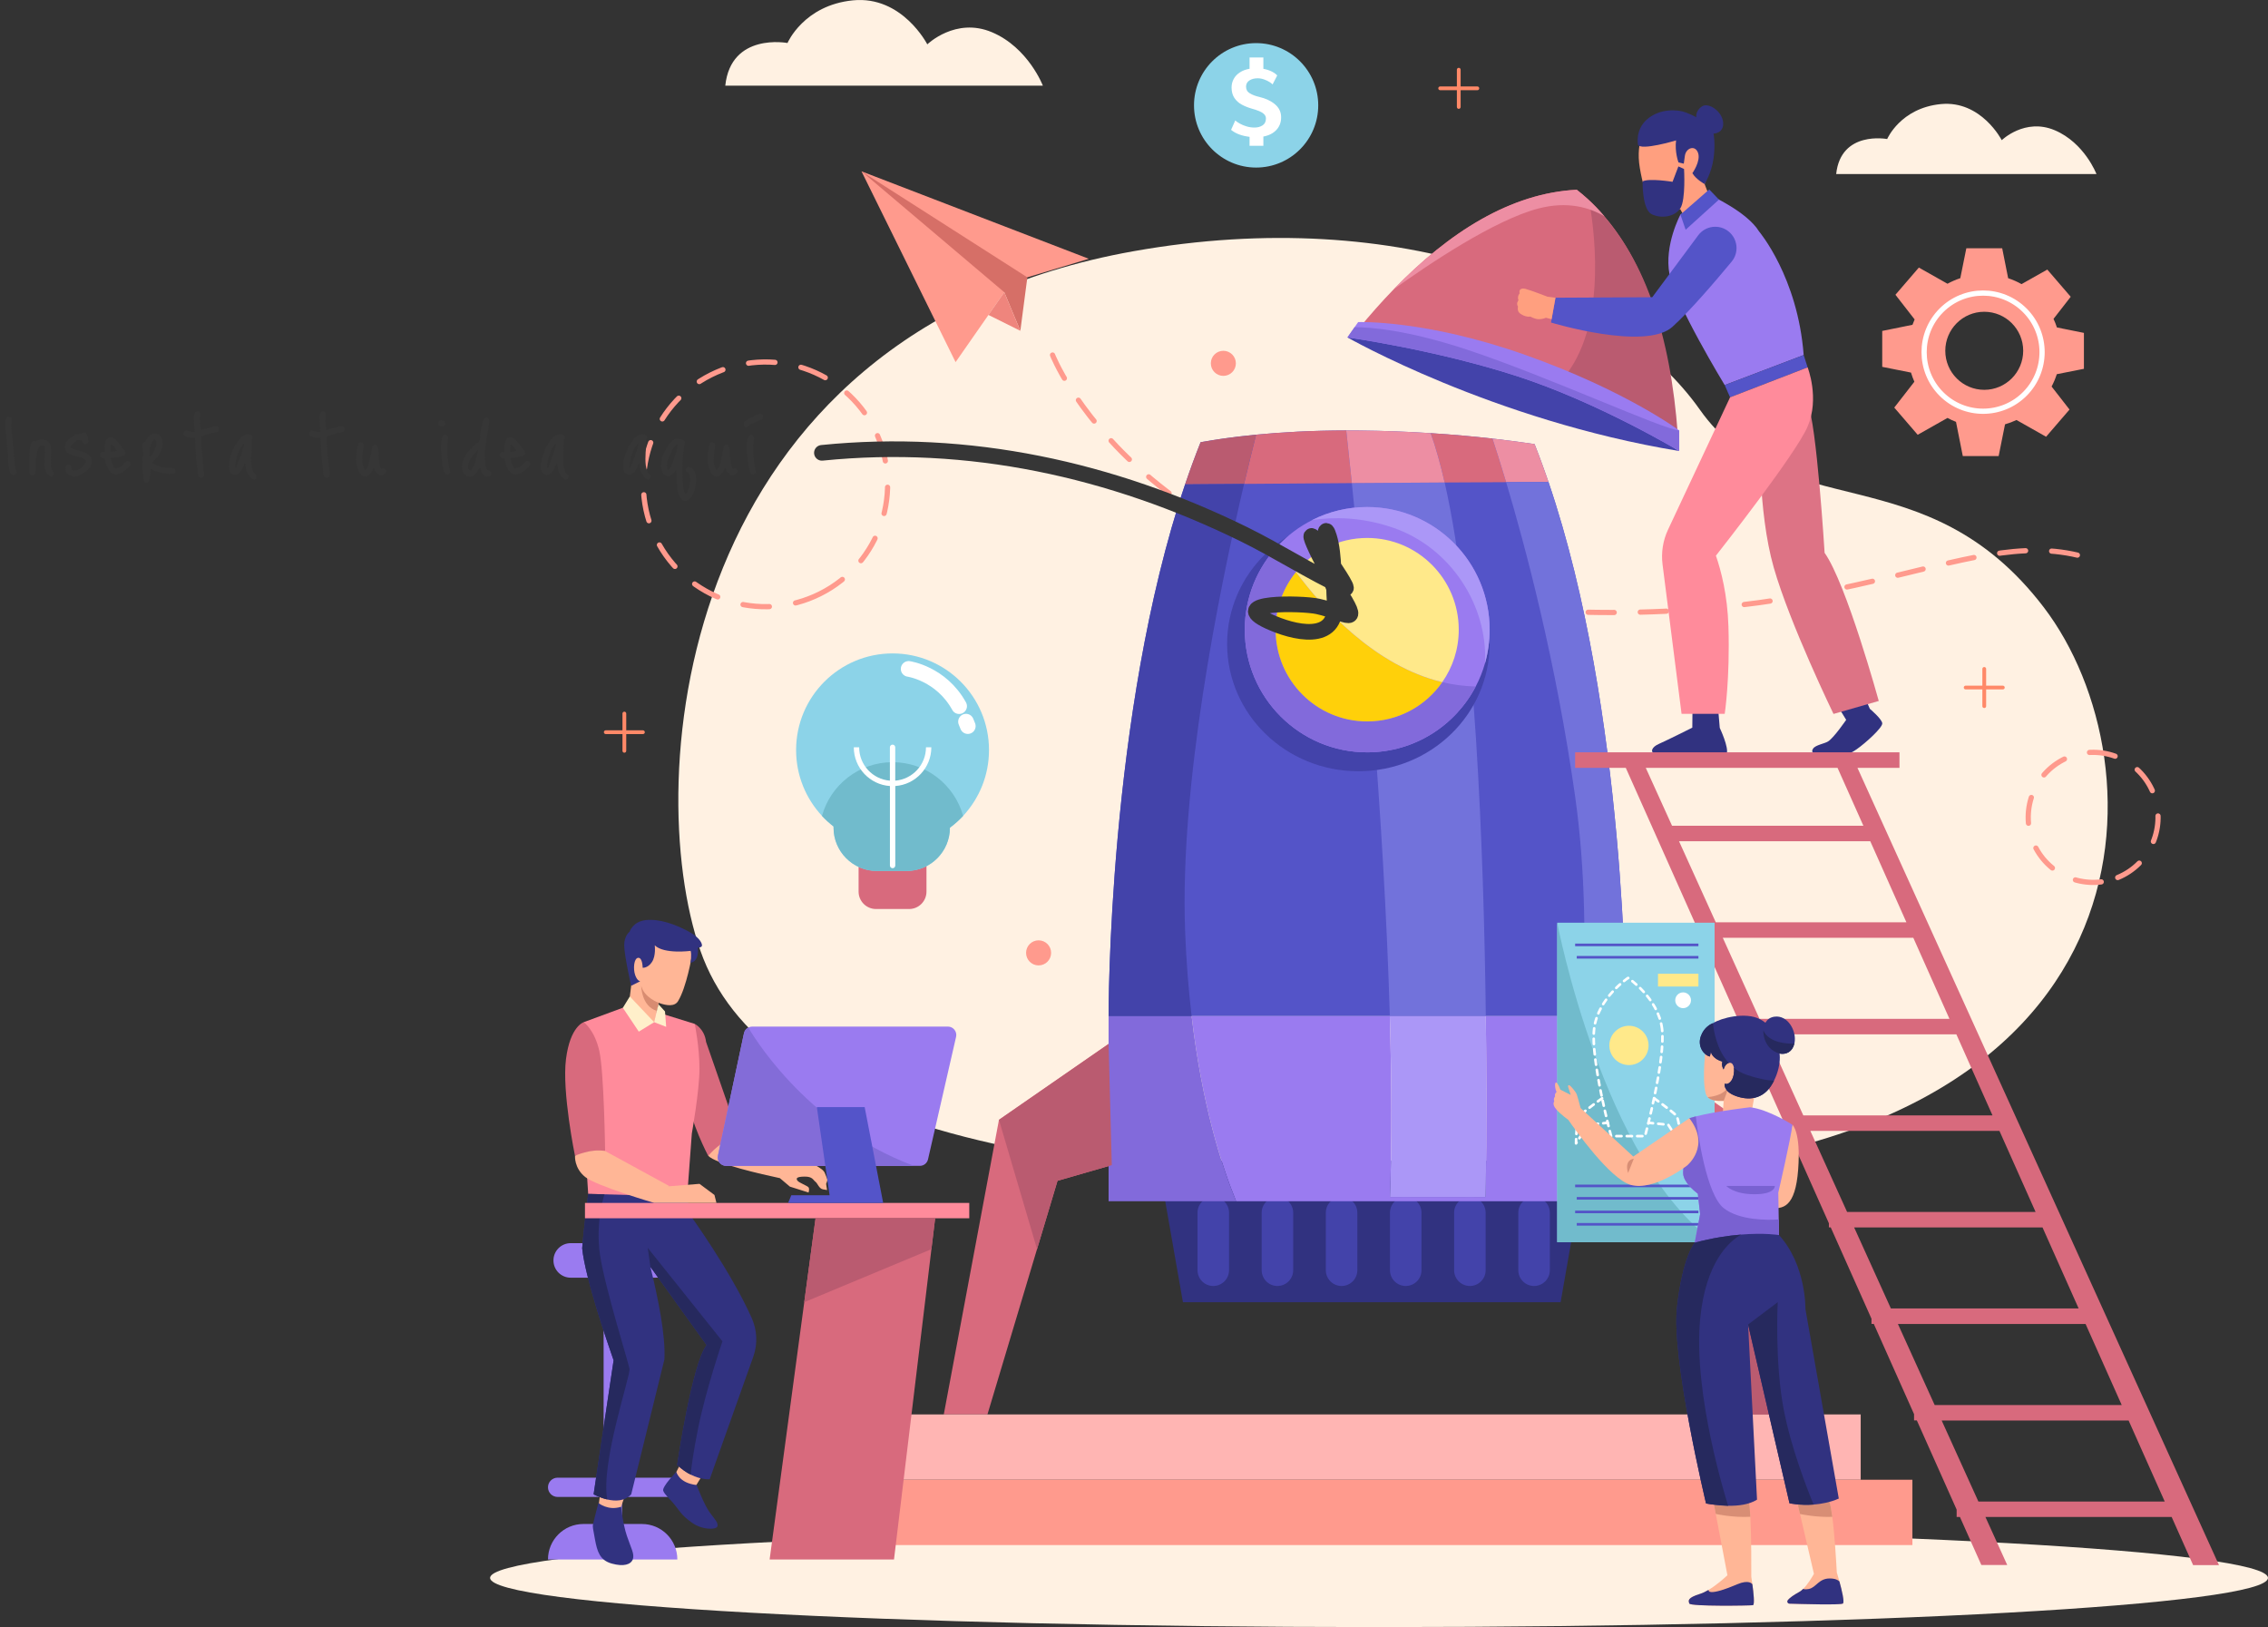 <svg width="435" height="312" viewBox="0 0 435 312" fill="none" xmlns="http://www.w3.org/2000/svg">
<rect x="0" y="0" width="435" height="312" fill="#333333" stroke="none"/>
<g clip-path="url(#clip0_913_1)">
<path d="M264.496 312C358.659 312 434.993 307.777 434.993 302.568C434.993 297.359 358.659 293.136 264.496 293.136C170.334 293.136 94 297.359 94 302.568C94 307.777 170.334 312 264.496 312Z" fill="#FFF1E2"/>
<path d="M217.379 48.177C268.829 39.005 310.001 55.87 326.001 78.517C342.001 101.163 369.278 86.674 392.012 116.478C414.747 146.282 415.499 219.843 307.911 225.182C200.33 230.522 145.733 214.975 134.333 182.287C122.933 149.6 129.624 63.818 217.379 48.177Z" fill="#FFF1E2"/>
<path d="M201.878 68.077C201.878 68.077 218.254 110.052 285.705 116.326C353.155 122.599 376.172 100.243 399.695 106.763" stroke="#FF9A8D" stroke-miterlimit="10" stroke-linecap="round" stroke-linejoin="round" stroke-dasharray="5 5"/>
<path d="M183.281 69.439L193.965 54.11L208.836 49.626L165.234 32.855L183.281 69.439Z" fill="#FF9A8D"/>
<path d="M165.234 32.855L192.619 56.037L195.701 63.434L197.046 53.183L165.234 32.855Z" fill="#D66F67"/>
<path d="M189.588 60.391L195.701 63.434L192.619 56.037L189.588 60.391Z" fill="#EF857D"/>
<path d="M157.296 113.856C168.865 108.062 173.555 93.972 167.77 82.385C161.985 70.797 147.917 66.101 136.348 71.894C124.778 77.688 120.089 91.778 125.874 103.365C131.658 114.953 145.727 119.649 157.296 113.856Z" stroke="#FF9A8D" stroke-linecap="round" stroke-linejoin="round" stroke-dasharray="5.08 5.08"/>
<path d="M406.175 168.271C412.538 165.664 415.586 158.384 412.982 152.011C410.378 145.638 403.11 142.586 396.747 145.193C390.384 147.801 387.336 155.081 389.94 161.454C392.543 167.827 399.812 170.879 406.175 168.271Z" stroke="#FF9A8D" stroke-miterlimit="10" stroke-linecap="round" stroke-linejoin="round" stroke-dasharray="5 5"/>
<path d="M240.923 32.13C247.503 32.13 252.836 26.788 252.836 20.198C252.836 13.609 247.503 8.267 240.923 8.267C234.344 8.267 229.01 13.609 229.01 20.198C229.01 26.788 234.344 32.13 240.923 32.13Z" fill="#8CD3E8"/>
<path d="M244.815 24.907C244.207 25.559 243.375 25.987 242.312 26.182V27.957H239.664V26.24C238.167 26.059 236.981 25.617 236.12 24.9L236.923 23.096C237.133 23.292 237.422 23.495 237.805 23.705C238.182 23.915 238.616 24.096 239.107 24.241C239.599 24.386 240.091 24.458 240.598 24.458C241.212 24.458 241.733 24.32 242.16 24.038C242.587 23.763 242.804 23.321 242.804 22.719C242.804 22.386 242.681 22.104 242.428 21.872C242.182 21.64 241.878 21.452 241.523 21.307C241.169 21.162 240.706 21.01 240.135 20.843C239.361 20.619 238.695 20.351 238.131 20.039C237.567 19.727 237.104 19.307 236.749 18.771C236.395 18.242 236.214 17.576 236.214 16.779C236.214 16.185 236.352 15.642 236.619 15.142C236.887 14.642 237.285 14.229 237.798 13.888C238.312 13.548 238.934 13.309 239.664 13.186V11.02H242.312V13.193C242.941 13.309 243.491 13.497 243.968 13.736C244.438 13.982 244.771 14.229 244.966 14.475L244.077 16.192C243.99 16.076 243.795 15.917 243.498 15.729C243.202 15.54 242.847 15.373 242.442 15.229C242.037 15.084 241.632 15.011 241.22 15.011C240.59 15.011 240.062 15.149 239.636 15.424C239.209 15.7 238.992 16.098 238.992 16.619C238.992 17.177 239.23 17.605 239.715 17.895C240.2 18.192 240.8 18.416 241.531 18.583C242.768 18.873 243.78 19.351 244.554 20.01C245.328 20.669 245.719 21.495 245.719 22.488C245.719 23.451 245.422 24.255 244.815 24.907Z" fill="white"/>
<path d="M174.369 174.305H168.011C166.174 174.305 164.677 172.812 164.677 170.965V164.836H177.697V170.965C177.697 172.812 176.207 174.305 174.369 174.305Z" fill="#D86A7D"/>
<path d="M189.689 143.826C189.689 148.702 187.801 153.136 184.727 156.446C183.953 157.28 183.107 158.033 182.196 158.714C182.188 163.292 178.478 167.009 173.906 167.009H168.17C163.592 167.009 159.874 163.285 159.874 158.699V158.475C159.078 157.859 158.34 157.185 157.653 156.446C154.579 153.143 152.691 148.702 152.691 143.826C152.691 133.59 160.973 125.295 171.194 125.295C181.407 125.295 189.689 133.59 189.689 143.826Z" fill="#8CD3E8"/>
<path d="M184.727 156.447C183.953 157.28 183.107 158.033 182.195 158.714C182.188 163.293 178.478 167.009 173.906 167.009H168.17C163.591 167.009 159.873 163.286 159.873 158.7V158.475C159.078 157.859 158.34 157.186 157.653 156.447C159.302 150.514 164.741 146.152 171.194 146.152C177.646 146.152 183.078 150.514 184.727 156.447Z" fill="#71BBCC"/>
<path d="M178.629 143.298H177.602C177.602 146.666 174.998 149.426 171.707 149.694V143.298C171.707 143.015 171.476 142.783 171.194 142.783C170.912 142.783 170.68 143.015 170.68 143.298V149.694C167.382 149.434 164.785 146.666 164.785 143.298H163.758C163.758 147.231 166.825 150.462 170.687 150.723V165.966C170.687 166.248 170.919 166.48 171.201 166.48C171.483 166.48 171.714 166.248 171.714 165.966V150.723C175.57 150.455 178.629 147.231 178.629 143.298Z" fill="white"/>
<path d="M174.275 128.266C174.275 128.266 180.488 129.128 183.96 135.409" stroke="white" stroke-width="3" stroke-miterlimit="10" stroke-linecap="round" stroke-linejoin="round"/>
<path d="M185.277 138.379L185.624 139.234" stroke="white" stroke-width="3" stroke-miterlimit="10" stroke-linecap="round" stroke-linejoin="round"/>
<path d="M399.694 70.722V63.832L394.515 62.789C394.334 62.224 394.11 61.681 393.864 61.145L397.162 56.907L392.67 51.69L387.73 54.48C386.92 54.023 386.059 53.646 385.162 53.349L384.019 47.605H377.141L375.983 53.342C375.13 53.625 374.305 53.98 373.524 54.407L368.034 51.306L363.542 56.523L367.224 61.253C367.072 61.586 366.934 61.934 366.811 62.282L361.01 63.456V70.345L366.529 71.446C366.71 72.047 366.927 72.634 367.173 73.199L363.318 78.155L367.81 83.371L373.531 80.14C374.052 80.429 374.602 80.676 375.159 80.893L376.461 87.449H383.339L384.562 81.364C385.321 81.147 386.059 80.871 386.761 80.538L392.439 83.747L396.931 78.531L393.495 74.12C393.893 73.366 394.226 72.576 394.493 71.751L399.694 70.722ZM380.576 74.75C376.453 74.75 373.104 71.403 373.104 67.266C373.104 63.137 376.446 59.782 380.576 59.782C384.707 59.782 388.048 63.13 388.048 67.266C388.041 71.403 384.699 74.75 380.576 74.75Z" fill="#FF9A8D"/>
<path d="M388.355 75.539C392.773 71.114 392.773 63.94 388.355 59.516C383.937 55.091 376.774 55.091 372.356 59.516C367.938 63.94 367.938 71.114 372.356 75.539C376.774 79.964 383.937 79.964 388.355 75.539Z" stroke="white" stroke-miterlimit="10" stroke-linecap="round" stroke-linejoin="round"/>
<path d="M283.354 16.576H280.149V13.366C280.149 13.163 279.99 13.004 279.788 13.004C279.585 13.004 279.426 13.163 279.426 13.366V16.576H276.222C276.019 16.576 275.86 16.735 275.86 16.938C275.86 17.14 276.019 17.3 276.222 17.3H279.426V20.509C279.426 20.712 279.585 20.872 279.788 20.872C279.99 20.872 280.149 20.712 280.149 20.509V17.3H283.354C283.556 17.3 283.715 17.14 283.715 16.938C283.715 16.742 283.549 16.576 283.354 16.576Z" fill="#FF8968"/>
<path d="M123.309 140.037H120.112V136.828C120.112 136.625 119.953 136.466 119.751 136.466C119.548 136.466 119.389 136.625 119.389 136.828V140.037H116.185C115.982 140.037 115.823 140.197 115.823 140.4C115.823 140.602 115.982 140.762 116.185 140.762H119.389V143.971C119.389 144.174 119.548 144.333 119.751 144.333C119.953 144.333 120.112 144.174 120.112 143.971V140.762H123.317C123.519 140.762 123.678 140.602 123.678 140.4C123.671 140.197 123.512 140.037 123.309 140.037Z" fill="#FF8968"/>
<path d="M384.143 131.474H380.938V128.265C380.938 128.062 380.779 127.902 380.577 127.902C380.374 127.902 380.215 128.062 380.215 128.265V131.474H377.011C376.808 131.474 376.649 131.633 376.649 131.836C376.649 132.039 376.808 132.198 377.011 132.198H380.215V135.408C380.215 135.611 380.374 135.77 380.577 135.77C380.779 135.77 380.938 135.611 380.938 135.408V132.198H384.143C384.345 132.198 384.504 132.039 384.504 131.836C384.504 131.633 384.338 131.474 384.143 131.474Z" fill="#FF8968"/>
<path d="M234.637 72.076C235.964 72.076 237.039 70.999 237.039 69.671C237.039 68.343 235.964 67.266 234.637 67.266C233.311 67.266 232.236 68.343 232.236 69.671C232.236 70.999 233.311 72.076 234.637 72.076Z" fill="#FF9A8D"/>
<path d="M199.201 185.12C200.528 185.12 201.603 184.043 201.603 182.715C201.603 181.386 200.528 180.31 199.201 180.31C197.875 180.31 196.8 181.386 196.8 182.715C196.8 184.043 197.875 185.12 199.201 185.12Z" fill="#FF9A8D"/>
<path d="M157.082 16.424H200.019C200.019 16.424 197.227 9.128 190.254 6.18C183.281 3.231 177.856 8.505 177.856 8.505C177.856 8.505 173.046 -0.869 163.592 0.066C154.138 1 151.042 8.245 151.042 8.245C151.042 8.245 140.192 6.18 139.107 16.431H157.082V16.424Z" fill="#FFF1E2"/>
<path d="M366.906 33.369H402.096C402.096 33.369 399.81 27.392 394.096 24.973C388.381 22.553 383.933 26.878 383.933 26.878C383.933 26.878 379.991 19.199 372.244 19.959C364.497 20.72 361.958 26.66 361.958 26.66C361.958 26.66 353.068 24.973 352.179 33.369H366.906Z" fill="#FFF1E2"/>
<path d="M215.838 197.949L191.599 214.728L181.017 271.22H189.393L202.832 226.42L217.378 222.226L215.838 197.949Z" fill="#D86A7D"/>
<path d="M309.459 197.949L333.697 214.728L344.273 271.22H335.896L322.457 226.42L307.911 222.226L309.459 197.949Z" fill="#D86A7D"/>
<path d="M267.39 222.581H258.818H222.131L226.883 249.697H258.818H267.39H299.325L304.077 222.581H267.39Z" fill="#313280"/>
<path d="M232.706 246.59C231.035 246.59 229.683 245.235 229.683 243.561V232.55C229.683 230.876 231.035 229.521 232.706 229.521C234.377 229.521 235.73 230.876 235.73 232.55V243.561C235.73 245.235 234.377 246.59 232.706 246.59Z" fill="#4343AA"/>
<path d="M245.01 246.59C243.339 246.59 241.986 245.235 241.986 243.561V232.55C241.986 230.876 243.339 229.521 245.01 229.521C246.681 229.521 248.033 230.876 248.033 232.55V243.561C248.033 245.235 246.681 246.59 245.01 246.59Z" fill="#4343AA"/>
<path d="M257.314 246.59C255.643 246.59 254.29 245.235 254.29 243.561V232.55C254.29 230.876 255.643 229.521 257.314 229.521C258.984 229.521 260.337 230.876 260.337 232.55V243.561C260.337 245.235 258.984 246.59 257.314 246.59Z" fill="#4343AA"/>
<path d="M269.618 246.59C267.947 246.59 266.594 245.235 266.594 243.561V232.55C266.594 230.876 267.947 229.521 269.618 229.521C271.289 229.521 272.641 230.876 272.641 232.55V243.561C272.649 245.235 271.289 246.59 269.618 246.59Z" fill="#4343AA"/>
<path d="M281.921 246.59C280.251 246.59 278.898 245.235 278.898 243.561V232.55C278.898 230.876 280.251 229.521 281.921 229.521C283.592 229.521 284.945 230.876 284.945 232.55V243.561C284.952 245.235 283.592 246.59 281.921 246.59Z" fill="#4343AA"/>
<path d="M294.232 246.59C292.562 246.59 291.209 245.235 291.209 243.561V232.55C291.209 230.876 292.562 229.521 294.232 229.521C295.903 229.521 297.256 230.876 297.256 232.55V243.561C297.256 245.235 295.903 246.59 294.232 246.59Z" fill="#4343AA"/>
<path d="M311.824 194.842H212.626C212.626 194.842 212.438 136.842 227.302 92.875V92.868C228.236 90.115 229.227 87.413 230.275 84.79C233.227 84.261 236.771 83.747 240.923 83.349C245.834 82.87 251.585 82.552 258.203 82.537C259.049 82.537 259.903 82.544 260.778 82.552C265.625 82.602 270.182 82.783 274.406 83.059C278.717 83.334 282.681 83.696 286.247 84.095C289.227 84.435 291.932 84.797 294.326 85.152C294.435 85.42 294.543 85.696 294.652 85.986C294.818 86.413 294.992 86.869 295.173 87.34C295.404 87.963 295.643 88.601 295.874 89.238C296.106 89.883 296.33 90.521 296.547 91.129C296.706 91.585 296.858 92.027 297.003 92.44C312.012 136.458 311.824 194.842 311.824 194.842Z" fill="#5454C8"/>
<path d="M303.477 194.842C302.645 210.055 300.743 223.059 299.506 230.34H237.09C234.247 223.4 230.543 211.743 228.554 194.842H266.565C266.92 207.107 266.985 218.937 266.594 229.514H284.952C284.952 229.514 285.22 215.025 284.981 194.842H303.477Z" fill="#9A7BF0"/>
<path d="M284.981 194.841H266.565C265.466 156.496 261.48 113.963 259.281 92.635C265.343 92.592 271.527 92.556 277.082 92.519C282.949 118.281 284.591 163.451 284.981 194.841Z" fill="#7272DB"/>
<path d="M260.533 147.89C274.435 147.89 285.705 136.953 285.705 123.462C285.705 109.97 274.435 99.033 260.533 99.033C246.631 99.033 235.361 109.97 235.361 123.462C235.361 136.953 246.631 147.89 260.533 147.89Z" fill="#4343AA"/>
<path d="M285.712 120.745C285.712 122.983 285.4 125.157 284.815 127.207C284.373 128.757 283.78 130.235 283.042 131.633C279.122 139.138 271.274 144.26 262.225 144.26C249.256 144.26 238.746 133.734 238.746 120.745C238.746 114.507 241.162 108.849 245.118 104.64C246.984 102.641 249.198 100.974 251.672 99.728C251.672 99.728 251.672 99.721 251.679 99.721C254.847 98.12 258.435 97.222 262.225 97.222C275.194 97.222 285.712 107.755 285.712 120.745Z" fill="#9A7BF0"/>
<path d="M356.88 271.221H166.319V283.747H356.88V271.221Z" fill="#FFB5B3"/>
<path d="M366.797 283.746H152.279V296.272H366.797V283.746Z" fill="#FF9A8D"/>
<path d="M258.204 82.537C258.464 84.899 258.84 88.34 259.281 92.636C251.737 92.687 244.366 92.737 238.616 92.788C239.484 89.115 240.272 85.92 240.923 83.349C245.835 82.87 251.585 82.552 258.204 82.537Z" fill="#D86A7D"/>
<path d="M288.873 92.455C285.603 92.469 281.546 92.491 277.083 92.52C276.272 88.97 275.383 85.782 274.406 83.059C278.717 83.334 282.681 83.696 286.247 84.095C286.782 85.717 287.708 88.572 288.873 92.455Z" fill="#D86A7D"/>
<path d="M237.09 230.34H212.626V194.842H228.554C230.543 211.743 234.247 223.4 237.09 230.34Z" fill="#826ADB"/>
<path d="M240.923 83.349C240.272 85.92 239.484 89.115 238.616 92.788C231.845 92.839 227.303 92.875 227.303 92.875V92.868C228.236 90.115 229.227 87.413 230.276 84.79C231.288 84.609 232.373 84.428 233.531 84.254C233.762 84.218 234.001 84.189 234.232 84.153C236.258 83.856 238.485 83.581 240.923 83.349Z" fill="#BA5B70"/>
<path d="M227.302 178.491C227.527 184.41 227.961 189.85 228.554 194.842H212.626C212.626 194.842 212.438 136.842 227.302 92.875C227.302 92.875 231.845 92.839 238.615 92.788C233.682 113.804 226.254 150.636 227.302 178.491Z" fill="#4343AA"/>
<path d="M311.824 194.842V230.34H299.506C300.743 223.059 302.645 210.055 303.477 194.842H311.824Z" fill="#AB97F7"/>
<path d="M297.003 92.44C296.931 92.419 293.784 92.426 288.873 92.455C287.708 88.572 286.782 85.718 286.247 84.095C289.227 84.435 291.932 84.797 294.327 85.152C294.435 85.421 294.544 85.696 294.652 85.986C294.819 86.413 294.992 86.869 295.173 87.34C295.404 87.963 295.643 88.601 295.875 89.238C296.106 89.883 296.33 90.521 296.547 91.129C296.706 91.586 296.858 92.028 297.003 92.44Z" fill="#ED8EA3"/>
<path d="M311.824 194.842H303.477C304.2 181.722 304.113 166.958 302.117 152.787C298.442 126.765 292.511 104.589 288.873 92.455C293.784 92.426 296.93 92.419 297.003 92.44C312.012 136.458 311.824 194.842 311.824 194.842Z" fill="#7272DB"/>
<path d="M283.042 131.634C279.122 139.139 271.274 144.261 262.225 144.261C249.256 144.261 238.746 133.735 238.746 120.745C238.746 114.508 241.162 108.85 245.118 104.641C245.719 105.611 246.89 107.437 248.568 109.69C246.124 112.711 244.662 116.551 244.662 120.745C244.662 130.46 252.525 138.335 262.225 138.335C268.192 138.335 273.465 135.357 276.626 130.801C278.695 131.3 280.836 131.59 283.042 131.634Z" fill="#826ADB"/>
<path d="M276.627 130.8C273.466 135.357 268.193 138.334 262.225 138.334C252.525 138.334 244.663 130.459 244.663 120.745C244.663 116.55 246.124 112.71 248.569 109.689C253.726 116.637 263.693 127.699 276.627 130.8Z" fill="#FFD00A"/>
<path d="M279.788 120.745C279.788 124.49 278.623 127.953 276.627 130.8C263.694 127.7 253.726 116.637 248.569 109.69C251.78 105.705 256.706 103.155 262.225 103.155C271.925 103.155 279.788 111.03 279.788 120.745Z" fill="#FFE98A"/>
<path d="M277.083 92.52C271.527 92.556 265.343 92.593 259.281 92.636C258.84 88.34 258.464 84.899 258.204 82.537C259.05 82.537 259.903 82.544 260.779 82.552C261.929 82.566 263.064 82.581 264.186 82.61C264.33 82.61 264.482 82.617 264.627 82.624C266.298 82.66 267.925 82.718 269.517 82.791C271.195 82.863 272.822 82.957 274.406 83.059C275.383 85.783 276.272 88.97 277.083 92.52Z" fill="#ED8EA3"/>
<path d="M284.952 229.514H266.594C266.984 218.937 266.919 207.107 266.565 194.842H284.981C285.22 215.025 284.952 229.514 284.952 229.514Z" fill="#AB97F7"/>
<path d="M284.815 127.207C285.415 116.26 278.334 105.017 267.18 101.184C261.133 99.105 255.737 99.112 251.679 99.721C254.847 98.12 258.435 97.222 262.225 97.222C275.195 97.222 285.712 107.755 285.712 120.745C285.712 122.983 285.401 125.157 284.815 127.207Z" fill="#AB97F7"/>
<path d="M191.599 214.728L198.905 239.533L202.832 226.421L213.241 223.422L212.626 200.174L191.599 214.728Z" fill="#BA5B70"/>
<path d="M311.824 208.918L327.897 219.893L339.723 271.221H335.897L322.457 226.421L311.824 223.356V208.918Z" fill="#BA5B70"/>
<path d="M111.895 292.229H115.779V287.042H106.948C105.928 287.042 105.103 286.216 105.103 285.195C105.103 284.174 105.928 283.348 106.948 283.348H115.772V245.002H109.457C107.635 245.002 106.152 243.524 106.152 241.692C106.152 239.866 107.627 238.381 109.457 238.381H125.703C127.526 238.381 129.009 239.859 129.009 241.692C129.009 243.517 127.534 245.002 125.703 245.002H119.288V283.348H129.298C130.318 283.348 131.143 284.174 131.143 285.195C131.143 286.216 130.318 287.042 129.298 287.042H119.295V292.229H123.121C126.868 292.229 129.913 295.272 129.913 299.032H119.295H115.779H105.103C105.103 295.279 108.141 292.229 111.895 292.229Z" fill="#9A7BF0"/>
<path d="M119.859 286.766L119.128 288.925C119.128 288.925 118.535 289.845 116.835 289.708C115.136 289.57 114.774 288.976 114.774 288.976L115.143 286.216L119.859 286.766Z" fill="#FFB696"/>
<path d="M135.107 282.217L133.349 285.1C133.349 285.1 131.707 284.984 130.622 284.455C129.537 283.934 129.226 283.209 129.226 283.209L130.637 280.471L135.107 282.217Z" fill="#FFB696"/>
<path d="M133.617 284.76C133.617 284.76 135.056 288.6 136.184 290.099C137.313 291.599 137.725 291.961 137.609 292.649C137.494 293.338 134.774 293.461 132.684 291.961C130.6 290.462 130.347 289.708 129.407 288.556C128.467 287.404 127.497 286.629 127.208 285.869C126.911 285.108 129.725 282.225 129.725 282.225C129.725 282.225 130.159 284.369 133.617 284.76Z" fill="#313280"/>
<path d="M119.129 288.926C119.129 288.926 119.447 292.143 120.228 294.483C121.009 296.823 121.74 297.974 121.378 298.989C121.009 300.003 119.635 300.459 117.32 299.815C115.006 299.17 114.543 297.424 114.13 295.265C113.718 293.106 113.675 292.787 113.718 292.418C113.761 292.048 114.774 288.194 114.774 288.194C114.774 288.194 116.604 289.752 119.129 288.926Z" fill="#313280"/>
<path d="M144.525 260.027L136.119 283.651C136.119 283.651 134.543 283.811 132.474 282.76C131.664 282.362 130.774 281.761 129.877 280.898C129.877 280.898 132.741 261.432 135.534 257.933L124.749 242.93C126.203 248.82 127.693 256.144 127.432 260.679L121.067 286.535C119.823 287.904 117.985 287.882 116.474 287.527C115.005 287.187 113.855 286.535 113.855 286.535C113.855 286.535 117.674 260.875 117.689 260.846C116.474 257.39 112.206 244.929 111.664 239.366C111.931 235.685 112.814 228.941 112.814 228.941L115.895 228.926L131.837 228.832L132.163 232.773L132.199 232.744C132.199 232.744 140.242 243.843 144.199 252.782C145.212 255.072 145.335 257.658 144.525 260.027Z" fill="#313280"/>
<path d="M133.248 196.333C133.248 196.333 135.121 197.246 135.425 199.789L141.812 218.175L135.83 221.631C135.83 221.631 132.38 215.133 131.874 210.358C131.375 205.577 133.248 196.333 133.248 196.333Z" fill="#D86A7D"/>
<path d="M126.051 194.102L133.248 196.333C133.248 196.333 134.159 200.702 134.159 204.918C134.159 209.135 132.691 217.357 132.691 217.357L131.794 229.441L112.814 228.934C112.814 228.934 110.955 202.194 111.967 196L120.582 192.827L126.051 194.102Z" fill="#FF8B9B"/>
<path d="M120.539 193.189L121.197 187.894C120.647 185.09 119.888 179.823 121.588 178.338C123.946 176.281 132.843 176.078 132.691 183.337C132.691 183.337 131.678 189.328 130.051 191.972C129.4 193.037 127.895 192.871 126.34 192.298L125.465 196.015L120.539 193.189Z" fill="#FFB696"/>
<path d="M132.467 182.33C132.467 182.33 127.374 183.018 125.58 181.265C125.58 181.265 125.848 183.242 125.045 184.467C124.249 185.684 123.259 185.568 123.259 185.568C123.259 185.568 123.259 183.626 122.419 183.663C121.58 183.699 121.407 185.764 121.819 186.959C122.231 188.154 122.803 188.154 122.803 188.154L121.052 189.031C121.052 189.031 119.721 183.127 119.721 181.265C119.721 179.396 120.749 178.671 120.749 178.671C120.749 178.671 121.356 176.693 123.902 176.425C126.448 176.157 129.457 177.222 131.967 178.555C134.477 179.888 134.781 181.185 134.593 181.453C134.405 181.721 133.834 181.721 133.834 181.721C133.834 181.721 134.253 184.264 132.445 184.612C132.445 184.612 132.691 183.018 132.467 182.33Z" fill="#313280"/>
<path d="M116.474 287.527C115.005 287.186 113.855 286.534 113.855 286.534C113.855 286.534 117.674 260.874 117.689 260.845C116.474 257.39 112.206 244.929 111.664 239.365C111.931 235.685 112.814 228.94 112.814 228.94C112.814 228.94 115.924 228.991 115.938 229.02C115.938 229.02 114.152 234.301 115.078 240.59C116.011 246.878 120.503 261.157 120.741 262.475C120.966 263.75 115.164 280.558 116.474 287.527Z" fill="#26295E"/>
<path d="M126.34 192.291C126.34 192.291 123.526 191.284 122.991 189.031C122.991 189.031 122.984 192.922 125.971 193.834L126.34 192.291Z" fill="#D88C71"/>
<path d="M120.799 191.074L125.465 196.008L122.521 197.819L119.461 193.248L120.799 191.074Z" fill="#FFEFCA"/>
<path d="M126.029 193.61L125.465 196.008L127.772 196.899L127.548 193.95L126.304 192.581L126.029 193.61Z" fill="#FFEFCA"/>
<path d="M111.967 196.008C111.967 196.008 114.029 197.457 114.948 201.521C115.859 205.585 116.061 220.719 116.061 220.719L110.282 221.632C110.282 221.632 107.75 209.345 108.561 203.042C109.371 196.74 111.967 196.008 111.967 196.008Z" fill="#D86A7D"/>
<path d="M158.68 226.196C158.644 225.964 158.412 225.479 158.203 224.935C157.993 224.392 157.298 223.972 156.604 223.559C155.91 223.146 152.134 223.356 152.134 223.356L152.047 223.443L141.826 218.176C138.781 217.973 135.844 221.632 135.844 221.632C137.306 223.182 146.137 225.182 149.581 225.913L151.497 227.536L155.085 228.673C155.085 228.673 155.295 228 155.085 227.688C154.875 227.377 153.226 226.797 152.944 226.384C152.662 225.978 152.713 225.638 154.289 225.616C155.866 225.594 155.946 226.275 156.38 226.587C156.821 226.899 157.074 227.934 157.855 228.065C158.629 228.195 158.629 228.195 158.629 228.195L158.449 227.007C158.434 227.007 158.716 226.428 158.68 226.196Z" fill="#FFB696"/>
<path d="M116.061 220.711L128.315 227.398L125.472 230.665C125.472 230.665 114.383 227.412 112.235 225.688C110.087 223.964 110.289 221.624 110.289 221.624C110.289 221.624 113.32 220.204 116.061 220.711Z" fill="#FFB696"/>
<path d="M112.198 233.606H185.906V230.665H112.198V233.606Z" fill="#FF8B9B"/>
<path d="M183.375 198.818L177.993 222.305C177.827 223.037 177.176 223.558 176.431 223.558H139.266C138.246 223.558 137.479 222.616 137.696 221.609L142.695 198.123C142.796 197.637 143.114 197.239 143.534 197.036C143.534 197.029 143.534 197.029 143.534 197.029C143.758 196.913 144.011 196.848 144.271 196.848H181.805C182.839 196.848 183.606 197.811 183.375 198.818Z" fill="#9A7BF0"/>
<path d="M175.288 223.558H139.266C138.246 223.558 137.479 222.617 137.696 221.61L142.695 198.123C142.796 197.637 143.114 197.239 143.534 197.036C143.707 197.333 154.015 215.64 175.288 223.558Z" fill="#836CD8"/>
<path d="M165.841 212.286L169.393 230.665H151.165L151.772 229.195H159.114L156.669 212.286H165.841Z" fill="#5454C9"/>
<path d="M127.447 227.543L134.167 227.007L137.031 229.137L137.414 230.658H125.465C125.465 230.665 126.116 228.34 127.447 227.543Z" fill="#FFB696"/>
<path d="M179.36 233.606L171.469 299.032H147.613L156.423 233.606H179.36Z" fill="#D86A7D"/>
<path d="M178.644 239.532L154.253 249.697L156.423 233.606H179.36L178.644 239.532Z" fill="#BA5B70"/>
<path d="M138.564 257.202C138.564 257.202 135.389 266.511 133.913 273.806C132.937 278.638 132.597 281.42 132.474 282.76C131.664 282.362 130.774 281.761 129.877 280.899C129.877 280.899 132.742 261.432 135.534 257.933L124.749 242.93L124.228 239.271L138.564 257.202Z" fill="#26295E"/>
<path d="M258.435 64.701C258.435 64.701 286.247 80.588 322.059 86.486C322.059 86.486 292.192 65.897 258.435 64.701Z" fill="#4343AA"/>
<path d="M324.619 135.922L324.583 139.53C324.583 139.53 319.621 142.015 318.189 142.638C316.757 143.261 316.446 144.231 317.451 144.579C318.456 144.927 330.977 145.028 331.165 144.579C331.672 143.413 329.849 139.573 329.849 139.573L329.538 135.922H324.619Z" fill="#313280"/>
<path d="M352.185 134.922L354.095 138.03C354.095 138.03 351.766 141.443 350.63 142.167C349.957 142.602 348.2 142.841 347.737 143.565C347.274 144.29 347.737 144.84 350.681 144.876C353.625 144.913 354.399 144.862 356.106 143.674C357.813 142.486 361.068 139.537 361.017 138.704C360.967 137.878 358.637 135.922 358.637 135.922L357.654 133.684L352.185 134.922Z" fill="#313280"/>
<path d="M337.56 82.87C337.56 82.87 337.097 97.931 340.193 108.798C343.296 119.665 351.665 136.899 351.665 136.899L360.345 134.415C360.345 134.415 354.146 111.906 349.958 106.009C349.958 106.009 348.41 80.863 346.703 77.444C345.003 74.017 337.56 82.87 337.56 82.87Z" fill="#DD7385"/>
<path d="M315.99 24.255C319.433 20.922 326.261 21.85 327.317 25.82C328.2 29.145 328.004 32.716 326.941 35.288L328.663 39.773L324.106 43.474L322.254 40.077C321.285 40.526 320.294 40.787 319.397 40.83C317.097 40.946 315.469 37.773 314.522 32.238C313.574 26.696 315.99 24.255 315.99 24.255Z" fill="#FF9F7F"/>
<path d="M321.473 82.776C315.744 79.979 307.983 76.524 298.536 73.068C295.903 72.105 293.14 71.141 290.254 70.192C277.458 65.998 267.44 64.041 260.496 63.143C262.709 60.441 264.981 57.869 267.31 55.471C277.965 44.474 289.777 37.027 302.42 36.382C303.136 36.94 303.831 37.526 304.504 38.135C305.646 39.178 306.724 40.294 307.722 41.475C316.272 51.45 320.258 66.266 321.473 82.776Z" fill="#D86A7D"/>
<path d="M298.861 73.576C308.214 64.165 306.03 45.532 304.829 38.643C315.614 48.466 320.438 64.817 321.798 83.283C316.069 80.487 308.308 77.031 298.861 73.576Z" fill="#BA5B70"/>
<path d="M337.386 44.38C337.386 44.38 344.807 53.117 345.943 68.084L330.796 73.843C330.796 73.843 321.241 58.144 320.2 52.559C319.158 46.973 322.305 41.149 322.305 41.149L327.932 37.403C327.932 37.396 335.093 40.598 337.386 44.38Z" fill="#9A7BF0"/>
<path d="M331.556 44.394C333.314 45.829 333.574 48.422 332.128 50.168C329.133 53.783 324.193 59.579 320.786 62.658C315.599 67.352 297.48 61.846 297.48 61.846L298.341 57.087L316.901 56.993L325.712 45.126C327.093 43.264 329.755 42.931 331.556 44.394Z" fill="#5454C8"/>
<path d="M314.16 27.732C314.16 27.732 313.567 24.856 315.983 22.813C318.399 20.777 321.769 20.951 323.382 21.581C324.996 22.212 325.343 22.494 325.343 22.494C325.343 22.494 325.133 21.299 326.392 20.422C327.65 19.546 330.283 21.299 330.493 23.443C330.703 25.588 328.656 25.624 328.656 25.624C328.656 25.624 329.061 27.522 328.656 30.398C328.25 33.274 326.934 35.288 326.934 35.288C326.934 35.288 325.299 34.404 324.598 33.209C324.598 33.209 326.247 30.89 325.683 29.311C325.118 27.732 323.368 28.362 323.158 29.876C322.948 31.383 322.948 31.383 322.948 31.383L321.929 31.137C321.929 31.137 321.184 29.174 321.466 26.921C321.48 26.928 314.652 28.963 314.16 27.732Z" fill="#313280"/>
<path d="M316.793 41.076C318.652 41.989 321.263 41.569 322.305 39.917C323.346 38.266 322.999 32.405 322.999 32.405L321.914 31.912L320.793 34.861C320.793 34.861 316.251 34.122 315.05 34.788C315.043 34.788 314.934 40.164 316.793 41.076Z" fill="#313280"/>
<path d="M327.831 36.331L322.305 41.149L323.303 44.054L329.697 38.273L327.831 36.331Z" fill="#5454C8"/>
<path d="M298.341 57.086L296.8 56.891C296.8 56.891 293.596 55.652 292.59 55.391C291.585 55.13 291.295 55.717 291.476 56.239C291.476 56.239 290.934 56.811 291.245 57.586C291.245 57.586 290.731 58.122 291.151 58.803C291.151 58.803 290.97 59.499 291.353 59.926C291.744 60.354 292.474 60.643 292.887 60.701C293.292 60.759 293.523 60.701 293.523 60.701C293.523 60.701 294.377 61.209 295.151 61.209C295.925 61.209 296.511 60.933 296.511 60.933L297.596 61.209L298.341 57.086Z" fill="#FF9F7F"/>
<path d="M345.943 68.077L346.702 70.446L331.824 76.191L330.796 73.837L345.943 68.077Z" fill="#5454C8"/>
<path d="M346.703 70.445L331.824 76.19L319.925 101.568C318.948 103.647 318.587 105.965 318.876 108.24L322.522 136.885H330.797C330.797 136.885 331.824 130.213 331.513 120.121C331.325 114.057 330.081 109.348 329.111 106.552C330.066 105.342 344.453 87.035 346.703 81.783C349.032 76.35 346.703 70.445 346.703 70.445Z" fill="#FF8B9B"/>
<path d="M420.634 300.111H425.596L356.258 147.237H364.316V144.26H302.109V147.237H311.824L326.29 179.671V179.823H326.363L334.457 197.971V198.333H334.623L342.623 216.27V216.843H342.876L350.782 234.57V235.352H351.13L358.949 252.87V253.862H359.39L367.115 271.169V272.372H367.65L375.282 289.469V290.882H375.911L380.019 300.089H384.981L380.801 290.882H416.519L420.634 300.111ZM365.647 176.853H329.082L322.037 161.313H358.717L365.647 176.853ZM352.439 147.237L357.394 158.336H320.692L315.657 147.237H352.439ZM366.97 179.823L373.9 195.363H337.473L330.428 179.823H366.97ZM375.231 198.34L382.16 213.88H345.871L338.826 198.34H375.231ZM383.491 216.85L390.421 232.389H354.269L347.224 216.85H383.491ZM391.752 235.36L398.681 250.899H362.667L355.621 235.36H391.752ZM400.012 253.877L406.942 269.416H371.065L364.019 253.877H400.012ZM379.455 287.926L372.41 272.386H408.265L415.195 287.926H379.455Z" fill="#D86A7D"/>
<path d="M322.059 82.537V86.485C322.059 86.485 306.717 77.241 290.984 72.133C275.245 67.033 258.435 64.7 258.435 64.7L259.809 62.737L260.496 61.759C260.496 61.759 273.386 61.259 292.605 68.076C311.824 74.894 322.059 82.537 322.059 82.537Z" fill="#9A7BF0"/>
<path d="M307.722 41.475C304.8 39.751 300.626 38.555 295.165 39.953C286.702 42.127 274.037 50.646 267.31 55.471C277.964 44.474 289.776 37.027 302.42 36.382C303.136 36.94 303.831 37.526 304.503 38.135C305.646 39.178 306.724 40.294 307.722 41.475Z" fill="#ED8EA3"/>
<path d="M322.059 82.537V86.485C322.059 86.485 306.717 77.241 290.984 72.133C275.245 67.033 258.435 64.701 258.435 64.701L259.809 62.737C262.652 62.737 269.907 63.223 281.639 67.135C297.154 72.307 318.854 82.312 322.059 82.537Z" fill="#826ADB"/>
<path d="M328.858 176.933H298.674V238.192H328.858V176.933Z" fill="#8CD3E8"/>
<path d="M302.109 181.186H325.755" stroke="#5454C8" stroke-width="0.5" stroke-miterlimit="10"/>
<path d="M328.858 238.192H298.674V176.933C298.674 176.933 307.448 222.957 328.858 238.192Z" fill="#71BBCC"/>
<path d="M302.421 183.562H325.756" stroke="#5454C8" stroke-width="0.5" stroke-miterlimit="10"/>
<path d="M302.109 227.405H325.755" stroke="#5454C8" stroke-width="0.5" stroke-miterlimit="10"/>
<path d="M302.421 229.781H325.756" stroke="#5454C8" stroke-width="0.5" stroke-miterlimit="10"/>
<path d="M302.109 232.39H325.755" stroke="#5454C8" stroke-width="0.5" stroke-miterlimit="10"/>
<path d="M302.421 234.766H325.756" stroke="#5454C8" stroke-width="0.5" stroke-miterlimit="10"/>
<path d="M318.775 197.254C318.052 191.357 312.265 187.524 312.265 187.524C312.265 187.524 306.479 191.357 305.755 197.254C305.032 203.151 309.01 217.857 309.01 217.857H312.265H315.52C315.52 217.864 319.499 203.158 318.775 197.254Z" stroke="white" stroke-width="0.5" stroke-miterlimit="10" stroke-linecap="round" stroke-linejoin="round" stroke-dasharray="1 1"/>
<path d="M307.281 210.598C307.281 210.598 303.99 212.959 303.137 213.814C302.283 214.669 302.283 219.248 302.283 219.248L304.569 215.676L308.352 215.299" stroke="white" stroke-width="0.5" stroke-miterlimit="10" stroke-linecap="round" stroke-linejoin="round" stroke-dasharray="1 1"/>
<path d="M317.263 210.598C317.263 210.598 320.554 212.959 321.408 213.814C322.262 214.669 322.262 219.248 322.262 219.248L319.976 215.676L316.186 215.299" stroke="white" stroke-width="0.5" stroke-miterlimit="10" stroke-linecap="round" stroke-linejoin="round" stroke-dasharray="1 1"/>
<path d="M316.193 200.462C316.193 202.542 314.508 204.23 312.432 204.23C310.356 204.23 308.67 202.542 308.67 200.462C308.67 198.383 310.356 196.695 312.432 196.695C314.508 196.695 316.193 198.383 316.193 200.462Z" fill="#FFE98A"/>
<path d="M325.755 186.72H318.001V189.168H325.755V186.72Z" fill="#FFE98A"/>
<path d="M324.33 191.805C324.33 192.638 323.65 193.319 322.818 193.319C321.987 193.319 321.307 192.638 321.307 191.805C321.307 190.972 321.987 190.291 322.818 190.291C323.65 190.291 324.33 190.972 324.33 191.805Z" fill="white"/>
<path d="M343.781 215.676C343.781 215.676 345.43 217.031 344.887 224.253C344.345 231.476 342.023 232.012 339.231 231.549L343.781 215.676Z" fill="#FFB696"/>
<path d="M336.815 208.425L335.875 213.677L330.334 214.902L330.594 211.098C329.314 211.163 328.142 211.011 327.535 210.381C327.354 210.193 327.223 209.961 327.151 209.686C326.384 206.679 327.195 200.652 327.195 200.652C329.205 193.675 336.374 196.254 338.016 198.92C339.202 200.847 338.175 205.911 336.815 208.425Z" fill="#FFB696"/>
<path d="M330.594 211.098C329.314 211.163 328.142 211.011 327.535 210.381C328.244 210.316 330.182 210.048 331.093 208.918C331.911 207.903 330.594 211.098 330.594 211.098Z" fill="#D88E75"/>
<path d="M340.251 207.222C340.164 207.403 340.07 207.584 339.969 207.758C338.146 210.982 335.202 211.018 332.837 210.127C330.471 209.236 330.782 207.794 330.782 207.794C330.782 207.794 331.441 208.149 332.099 207.179C332.49 206.599 332.678 205.549 332.562 204.766C332.482 204.237 332.258 203.832 331.867 203.803C331.766 203.795 331.665 203.803 331.578 203.832C330.84 204.006 330.587 205.078 330.587 205.078C330.088 204.303 330.356 203.564 330.356 203.564C328.265 202.948 328.15 201.666 328.15 201.666L327.954 202.593C326.869 202.361 325.517 200.731 326.211 198.717C326.826 196.928 328.229 196.312 328.547 196.196C328.591 196.174 328.612 196.167 328.612 196.167C330.008 195.247 334.739 193.943 337.603 195.457C340.468 196.971 340.2 199.376 340.2 199.376C341.705 200.919 341.784 204.15 340.251 207.222Z" fill="#313280"/>
<path d="M344.193 199.956C344.178 200.014 344.171 200.072 344.157 200.122C343.781 201.716 342.551 202.274 341.321 202.028C341.314 202.028 341.314 202.028 341.307 202.02C340.916 201.948 340.526 201.781 340.164 201.549C339.846 201.339 339.571 201.086 339.339 200.818C338.963 200.369 338.703 199.869 338.529 199.449C338.493 199.376 338.471 199.304 338.45 199.238C338.283 198.797 338.225 198.485 338.225 198.485C338.225 198.485 338.196 198.246 338.204 197.884C338.196 197.855 338.196 197.826 338.204 197.797C338.204 197.732 338.204 197.666 338.211 197.594C338.211 197.594 338.211 197.594 338.211 197.587C338.283 196.616 338.681 195.174 340.352 194.95C342.913 194.602 344.62 197.703 344.193 199.956Z" fill="#313280"/>
<path d="M341.234 238.127L341.242 238.671C341.242 238.671 338.023 239.888 333.574 239.649C331.831 239.554 330.146 239.323 328.742 239.083C326.558 238.7 325.046 238.287 325.046 238.287L326.081 232.817L325.647 228.919C324.591 228.086 323.166 226.753 322.876 225.413C322.58 224.022 323.556 219.791 324.294 216.923L324.012 214.423C324.337 214.322 324.685 214.22 325.053 214.126C325.119 214.112 325.191 214.09 325.256 214.075C329.35 213.032 335.658 212.322 335.658 212.322C339.151 212.706 343.781 215.676 343.781 215.676C343.535 218.096 341.075 228.688 341.075 228.688L341.162 233.838L341.234 238.127Z" fill="#9A7BF0"/>
<path d="M341.234 238.127L328.742 239.083C326.558 238.699 325.046 238.286 325.046 238.286L326.081 232.817L325.647 228.919C324.591 228.086 323.166 226.753 322.876 225.413C322.58 224.022 323.556 219.791 324.294 216.922L324.012 214.423C324.337 214.322 324.685 214.22 325.053 214.126C325.119 214.111 325.191 214.09 325.256 214.075C325.639 217.437 327.296 229.071 330.616 231.672C333.625 234.034 338.985 233.976 341.162 233.838L341.234 238.127Z" fill="#7961D1"/>
<path d="M324.012 214.423L313.263 221.769L303.137 212.453L303.151 212.438C303.151 212.438 302.587 210.301 302.413 209.838C302.24 209.374 301.249 208.15 300.96 208.092C300.67 208.034 300.75 208.425 300.844 208.671C300.938 208.925 301.271 209.954 301.271 209.954L299.274 208.947C299.274 208.947 298.79 207.606 298.464 207.57C298.131 207.534 298.233 208.831 298.558 209.374C298.558 209.374 298.11 209.707 298.254 210.265C298.254 210.265 297.878 210.635 298.11 211.2C298.11 211.2 297.589 211.721 298.536 212.772C299.484 213.822 300.8 214.735 300.8 214.735C301.965 216.423 308.764 226.08 312.793 227.21C317.213 228.449 323.564 223.508 323.564 223.508C323.564 223.508 328.171 219.806 324.012 214.423Z" fill="#FFB696"/>
<path d="M336.207 307.797C335.636 307.899 324.222 308.058 324.012 307.486C323.81 306.914 323.6 306.399 326.081 305.624C326.594 305.465 327.144 305.189 327.694 304.871C329.148 304.001 330.587 302.741 331.318 302.06L329.083 290.302L328.562 287.563H335.376C335.527 288.129 335.636 289.338 335.716 290.845C335.918 294.794 335.904 300.763 335.896 302.364C335.896 302.364 335.998 302.98 336.106 303.798C336.323 305.385 336.584 307.732 336.207 307.797Z" fill="#FFB696"/>
<path d="M353.459 307.486C352.974 307.798 345.328 307.573 343.209 307.508C342.884 307.494 342.688 307.124 342.884 306.863C343.252 306.364 344.048 305.842 345.09 305.262C345.343 305.125 345.596 304.922 345.842 304.676C346.703 303.835 347.506 302.509 347.911 301.792L345.242 290.31H345.234L344.497 287.122L350.855 287.897C351.072 288.484 351.26 289.556 351.433 290.86C351.911 294.49 352.207 299.901 352.301 301.582L352.323 301.589C352.323 301.589 352.547 302.314 352.8 303.248C353.256 304.907 353.82 307.255 353.459 307.486Z" fill="#FFB696"/>
<path d="M335.716 290.845C332.258 291.034 329.083 290.302 329.083 290.302L328.562 287.563H335.376C335.528 288.129 335.636 289.338 335.716 290.845Z" fill="#D88E75"/>
<path d="M351.433 290.86C348.352 290.969 345.582 290.382 345.242 290.31H345.234L344.497 287.122L350.855 287.897C351.072 288.484 351.26 289.556 351.433 290.86Z" fill="#D88E75"/>
<path d="M352.678 287.353C351.043 288.078 349.343 288.389 347.846 288.505C345.227 288.694 343.224 288.259 343.224 288.259L335.282 253.978L336.996 287.563C335.477 288.527 333.343 288.766 331.462 288.737C331.441 288.744 331.426 288.744 331.404 288.737C330.204 288.723 329.104 288.599 328.338 288.484C327.643 288.382 327.216 288.288 327.216 288.288C327.216 288.288 320.554 260.498 321.639 250.718C322.724 240.938 325.046 238.286 325.046 238.286C328.453 237.381 331.47 236.932 333.943 236.736C338.493 236.359 341.213 236.83 341.213 236.83C346.45 242.575 346.283 251.029 346.283 251.029L352.678 287.353Z" fill="#313280"/>
<path d="M336.207 307.798C335.636 307.9 324.222 308.059 324.012 307.487C323.81 306.914 323.6 306.4 326.081 305.625C326.594 305.465 327.144 305.19 327.694 304.871C327.687 305.06 327.788 305.27 328.251 305.284C329.104 305.313 330.732 304.85 333.155 303.806C335.484 302.814 336.063 303.727 336.106 303.799C336.323 305.386 336.584 307.733 336.207 307.798Z" fill="#313280"/>
<path d="M353.459 307.486C352.974 307.798 345.328 307.573 343.209 307.508C342.884 307.493 342.688 307.124 342.884 306.863C343.252 306.363 344.048 305.842 345.09 305.262C345.343 305.124 345.596 304.922 345.842 304.675C346.03 304.755 346.363 304.798 346.927 304.69C348.316 304.436 348.815 302.676 350.927 302.676C351.983 302.676 352.518 302.958 352.8 303.248C353.256 304.907 353.82 307.254 353.459 307.486Z" fill="#313280"/>
<path d="M347.846 288.505C345.228 288.694 343.224 288.259 343.224 288.259L335.282 253.978L340.967 249.696C340.967 249.696 340.367 261.186 342.117 270.292C343.564 277.834 346.783 285.941 347.846 288.505Z" fill="#26295E"/>
<path d="M326.095 252.855C324.656 267.424 331.303 288.252 331.462 288.738C331.462 288.745 331.462 288.745 331.462 288.745L331.404 288.738L328.338 288.484C327.643 288.383 327.216 288.288 327.216 288.288C327.216 288.288 320.555 260.498 321.639 250.718C322.724 240.938 325.046 238.287 325.046 238.287C328.453 237.381 331.47 236.932 333.943 236.736C331.665 238.04 327.166 241.96 326.095 252.855Z" fill="#26295E"/>
<path d="M313.364 222.189L312.265 224.928C312.265 224.928 311.39 222.494 313.364 222.189Z" fill="#D88E75"/>
<path d="M331.101 227.405H340.417C340.417 227.405 340.554 228.999 336.518 228.999C332.489 228.999 331.101 227.405 331.101 227.405Z" fill="#7961D1"/>
<path d="M330.587 205.078C330.088 204.303 330.356 203.564 330.356 203.564C328.265 202.948 328.15 201.666 328.15 201.666L327.954 202.593C326.869 202.361 325.517 200.731 326.211 198.717C326.826 196.928 328.229 196.312 328.547 196.196C328.67 197.5 329.198 201.217 331.578 203.832C330.84 204.006 330.587 205.078 330.587 205.078Z" fill="#26295E"/>
<path d="M340.251 207.222C340.164 207.404 340.07 207.585 339.969 207.759C338.146 210.982 335.202 211.019 332.837 210.128C330.471 209.236 330.783 207.795 330.783 207.795C330.783 207.795 331.441 208.15 332.099 207.179C332.49 206.599 332.678 205.549 332.562 204.767C333.256 205.324 334.074 205.788 335.028 206.107C337.43 206.918 339.101 207.194 340.251 207.222Z" fill="#26295E"/>
<path d="M344.157 200.122C343.781 201.716 342.551 202.274 341.321 202.027C341.314 202.027 341.314 202.027 341.307 202.02C340.425 201.767 339.788 201.325 339.339 200.818C338.949 200.383 338.696 199.905 338.529 199.448C338.493 199.376 338.472 199.304 338.45 199.238C338.276 198.688 338.218 198.188 338.204 197.884C338.197 197.855 338.197 197.826 338.204 197.797C338.189 197.645 338.197 197.558 338.197 197.558C338.204 197.565 338.204 197.579 338.211 197.587C338.211 197.594 338.211 197.594 338.211 197.594C339.289 199.992 342.746 200.158 344.157 200.122Z" fill="#26295E"/>
<path d="M157.641 86.832C185.794 83.986 213.211 89.999 238.543 102.421C245.15 105.662 251.316 109.703 257.988 112.786C258.969 113.24 255.396 108.093 254.579 106.834C247.918 96.577 253.714 108.44 256.508 112.832C261.548 120.756 258.368 117.5 252.729 116.273C249.701 115.614 235.092 115.335 243.369 119.161C247.878 121.245 256.595 123.564 255.997 115.514C255.724 111.829 256.007 106.454 254.92 102.939C253.345 97.844 254.505 111.274 256.23 113.433" stroke="#363636" stroke-width="3" stroke-linecap="round" stroke-linejoin="round"/>
</g>
<path d="M1.66 79.92C1.98 79.92 2.187 80.087 2.28 80.42L2.16 81.6V81.98C2.494 84.74 2.7 86.887 2.78 88.42C2.927 89.847 3.08 90.56 3.24 90.56C3.24 90.84 3.007 91.02 2.54 91.1C1.874 91.1 1.54 89.753 1.54 87.06L0.98 81.86V81.68C0.98 80.507 1.207 79.92 1.66 79.92ZM8.055 84.26C9.189 84.353 9.755 84.907 9.755 85.92L9.795 86.18L9.755 89.3C9.755 89.66 9.962 90.147 10.375 90.76V90.8C10.269 91.187 10.075 91.38 9.795 91.38C8.969 91.033 8.555 90.3 8.555 89.18V88.92L8.495 88.88L8.555 88.8V88.76L8.615 86C8.615 85.613 8.449 85.42 8.115 85.42H7.875C7.209 85.687 6.875 87.147 6.875 89.8C6.875 90.72 6.642 91.18 6.175 91.18C5.815 91.18 5.629 90.953 5.615 90.5V88.5C5.615 85.913 5.842 84.62 6.295 84.62L6.495 84.56L6.915 84.62C7.275 84.38 7.655 84.26 8.055 84.26ZM16.222 82.9C16.582 82.9 16.829 83.507 16.962 84.72C16.829 85.053 16.609 85.22 16.302 85.22C16.089 85.18 15.876 84.933 15.662 84.48L15.302 84.36C14.676 84.36 14.109 84.773 13.602 85.6V85.78C13.602 85.98 14.542 86.313 16.422 86.78C17.209 87.247 17.602 87.813 17.602 88.48C17.602 89.573 16.722 90.507 14.962 91.28L14.222 91.4C13.102 91.28 12.542 90.72 12.542 89.72V89.66C12.542 89.34 12.749 89.153 13.162 89.1C13.482 89.1 13.696 89.433 13.802 90.1L13.962 90.22H14.302C15.062 90.22 15.769 89.7 16.422 88.66V88.4C16.422 88 15.549 87.627 13.802 87.28C12.882 86.907 12.422 86.387 12.422 85.72C12.422 84.853 13.149 84.04 14.602 83.28C15.242 83.2 15.782 83.073 16.222 82.9ZM21.335 83.82C21.868 83.833 22.768 84.767 24.035 86.62L24.075 86.96C24.075 87.333 23.162 87.62 21.335 87.82L21.275 87.88V87.96C21.555 89.16 21.848 89.76 22.155 89.76H22.395C22.822 89.76 23.468 89.3 24.335 88.38H24.455C24.722 88.38 24.928 88.573 25.075 88.96C25.075 89.28 24.515 89.833 23.395 90.62C23.102 90.793 22.748 90.92 22.335 91C21.255 91 20.502 89.987 20.075 87.96C19.462 87.867 19.155 87.613 19.155 87.2C19.155 86.907 19.382 86.713 19.835 86.62V86.7L20.035 86.62V86.12C20.035 84.587 20.468 83.82 21.335 83.82ZM21.455 85.26H21.275L21.195 86V86.62H21.275C22.022 86.593 22.395 86.513 22.395 86.38C22.048 85.86 21.735 85.487 21.455 85.26ZM29.684 83.12C30.524 83.12 31.024 83.707 31.184 84.88V85.06C31.184 86.353 30.517 87.54 29.184 88.62C29.957 89.38 31.31 89.76 33.244 89.76C33.537 89.853 33.684 90.06 33.684 90.38C33.684 90.74 33.45 90.92 32.984 90.92C31.677 90.92 30.304 90.587 28.864 89.92V90.5C28.864 91.873 28.57 92.56 27.984 92.56C27.57 92.56 27.364 91.767 27.364 90.18V88.62L27.304 88.06L27.444 87.42L27.304 85.5V85.42C27.304 85.06 27.49 84.813 27.864 84.68C28.384 83.64 28.99 83.12 29.684 83.12ZM28.684 87.5C29.07 87.5 29.504 86.807 29.984 85.42V84.56L29.744 84.3H29.564C28.977 84.7 28.684 85.767 28.684 87.5ZM37.908 78.86C38.282 78.94 38.468 79.127 38.468 79.42L38.348 80.3V80.56C38.348 81.147 38.415 81.767 38.548 82.42H38.588C40.135 81.953 41.095 81.72 41.468 81.72C41.855 81.827 42.048 82.02 42.048 82.3C42.048 82.753 41.588 82.98 40.668 82.98L38.588 83.72C38.588 85.52 38.782 87.967 39.168 91.06C39.088 91.42 38.895 91.6 38.588 91.6H38.548C38.082 91.6 37.848 91 37.848 89.8C37.675 88.907 37.528 86.967 37.408 83.98H37.048C35.795 83.9 35.168 83.607 35.168 83.1C35.168 82.953 35.308 82.773 35.588 82.56H35.788L36.708 82.8H37.348L37.168 80.3C37.168 79.34 37.415 78.86 37.908 78.86ZM47.598 83.28C48.184 83.28 48.478 83.513 48.478 83.98L48.298 84.36L48.178 88.02C48.178 89.673 48.511 90.7 49.178 91.1L49.218 91.4C49.178 91.787 48.998 91.98 48.678 91.98H48.558C47.558 91.3 47.058 90.26 47.058 88.86H46.918C46.384 90.353 45.738 91.1 44.978 91.1C44.271 90.9 43.918 90.373 43.918 89.52C43.918 87.64 44.671 85.767 46.178 83.9C46.684 83.487 47.158 83.28 47.598 83.28ZM45.178 88.72L45.098 89.28V89.66H45.298C46.298 87.167 46.798 85.647 46.798 85.1H46.718C45.944 85.967 45.431 87.173 45.178 88.72ZM61.997 78.86C62.37 78.94 62.557 79.127 62.557 79.42L62.437 80.3V80.56C62.437 81.147 62.503 81.767 62.637 82.42H62.677C64.223 81.953 65.183 81.72 65.557 81.72C65.943 81.827 66.137 82.02 66.137 82.3C66.137 82.753 65.677 82.98 64.757 82.98L62.677 83.72C62.677 85.52 62.87 87.967 63.257 91.06C63.177 91.42 62.983 91.6 62.677 91.6H62.637C62.17 91.6 61.937 91 61.937 89.8C61.763 88.907 61.617 86.967 61.497 83.98H61.137C59.883 83.9 59.257 83.607 59.257 83.1C59.257 82.953 59.397 82.773 59.677 82.56H59.877L60.797 82.8H61.437L61.257 80.3C61.257 79.34 61.503 78.86 61.997 78.86ZM68.746 84.98L69.106 84.78C69.426 84.78 69.659 84.973 69.806 85.36C69.593 86.347 69.486 87.36 69.486 88.4C69.486 88.92 69.639 89.487 69.946 90.1H70.066C70.453 90.1 70.913 88.573 71.446 85.52C71.633 85.36 71.813 85.28 71.986 85.28C72.399 85.28 72.606 86.013 72.606 87.48C72.779 89.093 72.973 89.9 73.186 89.9L73.486 89.78C73.873 89.927 74.066 90.133 74.066 90.4C73.826 90.907 73.493 91.16 73.066 91.16C72.586 91.16 72.126 90.68 71.686 89.72C71.153 90.84 70.613 91.4 70.066 91.4C69.253 91.4 68.686 90.553 68.366 88.86L68.306 88.22V88.02C68.306 86.953 68.453 85.94 68.746 84.98ZM84.668 80.58C85.175 80.687 85.428 80.913 85.428 81.26C85.295 81.633 85.081 81.82 84.788 81.82C84.295 81.727 84.048 81.48 84.048 81.08C84.181 80.747 84.388 80.58 84.668 80.58ZM85.428 83.38C85.641 83.38 85.821 83.573 85.968 83.96L85.788 85.38V86.32C85.788 87.413 85.975 88.847 86.348 90.62C86.215 90.873 85.988 91 85.668 91C85.121 91 84.761 89.4 84.588 86.2V85.5C84.588 84.087 84.868 83.38 85.428 83.38ZM93.277 80.02C93.504 80.02 93.711 80.233 93.897 80.66L93.017 86.22V87.78C93.017 89.407 93.271 90.22 93.777 90.22C94.111 90.38 94.277 90.593 94.277 90.86C94.277 91.167 94.011 91.347 93.477 91.4C92.891 91.4 92.431 90.86 92.097 89.78H91.897C91.404 90.86 90.804 91.4 90.097 91.4C89.271 91.4 88.771 90.773 88.597 89.52C88.597 88.067 89.571 86.527 91.517 84.9C91.904 84.9 92.097 84.36 92.097 83.28C92.391 81.107 92.784 80.02 93.277 80.02ZM89.777 89.36V89.9L90.097 90.22H90.217C90.644 90.22 91.144 88.933 91.717 86.36H91.597C90.384 87.573 89.777 88.573 89.777 89.36ZM97.984 83.82C98.517 83.833 99.417 84.767 100.684 86.62L100.724 86.96C100.724 87.333 99.81 87.62 97.984 87.82L97.924 87.88V87.96C98.204 89.16 98.497 89.76 98.803 89.76H99.043C99.47 89.76 100.117 89.3 100.984 88.38H101.104C101.37 88.38 101.577 88.573 101.724 88.96C101.724 89.28 101.164 89.833 100.044 90.62C99.75 90.793 99.397 90.92 98.984 91C97.903 91 97.15 89.987 96.724 87.96C96.11 87.867 95.803 87.613 95.803 87.2C95.803 86.907 96.03 86.713 96.484 86.62V86.7L96.683 86.62V86.12C96.683 84.587 97.117 83.82 97.984 83.82ZM98.103 85.26H97.924L97.844 86V86.62H97.924C98.67 86.593 99.043 86.513 99.043 86.38C98.697 85.86 98.383 85.487 98.103 85.26ZM107.432 83.28C108.019 83.28 108.312 83.513 108.312 83.98L108.132 84.36L108.012 88.02C108.012 89.673 108.345 90.7 109.012 91.1L109.052 91.4C109.012 91.787 108.832 91.98 108.512 91.98H108.392C107.392 91.3 106.892 90.26 106.892 88.86H106.752C106.219 90.353 105.572 91.1 104.812 91.1C104.105 90.9 103.752 90.373 103.752 89.52C103.752 87.64 104.505 85.767 106.012 83.9C106.519 83.487 106.992 83.28 107.432 83.28ZM105.012 88.72L104.932 89.28V89.66H105.132C106.132 87.167 106.632 85.647 106.632 85.1H106.552C105.779 85.967 105.265 87.173 105.012 88.72ZM123.211 83.28C123.798 83.28 124.091 83.513 124.091 83.98L123.911 84.36L123.791 88.02C123.791 89.673 124.124 90.7 124.791 91.1L124.831 91.4C124.791 91.787 124.611 91.98 124.291 91.98H124.171C123.171 91.3 122.671 90.26 122.671 88.86H122.531C121.998 90.353 121.351 91.1 120.591 91.1C119.884 90.9 119.531 90.373 119.531 89.52C119.531 87.64 120.284 85.767 121.791 83.9C122.298 83.487 122.771 83.28 123.211 83.28ZM120.791 88.72L120.711 89.28V89.66H120.911C121.911 87.167 122.411 85.647 122.411 85.1H122.331C121.558 85.967 121.044 87.173 120.791 88.72ZM130.111 84.08C130.938 84.28 131.351 84.507 131.351 84.76C131.058 86.387 130.911 88.007 130.911 89.62V90.88C130.911 92.92 131.098 94.213 131.471 94.76C132.058 94.093 132.351 93.16 132.351 91.96V91.76C132.351 91.133 132.144 90.713 131.731 90.5C131.624 90.5 131.538 90.36 131.471 90.08C131.591 89.693 131.818 89.5 132.151 89.5C133.071 89.767 133.531 90.64 133.531 92.12C133.344 94.307 132.704 95.627 131.611 96.08H131.471C130.311 96.08 129.731 94.287 129.731 90.7V90.12H129.651C129.064 90.92 128.564 91.32 128.151 91.32C127.404 91.32 126.931 90.7 126.731 89.46C126.731 88.06 127.331 86.533 128.531 84.88C129.024 84.347 129.551 84.08 130.111 84.08ZM128.031 88.38L127.911 89.38V89.82L128.151 90.08C128.538 90.08 129.124 88.72 129.911 86L130.031 85.26H129.851C129.264 85.553 128.658 86.593 128.031 88.38ZM136.148 84.98L136.508 84.78C136.828 84.78 137.061 84.973 137.208 85.36C136.994 86.347 136.888 87.36 136.888 88.4C136.888 88.92 137.041 89.487 137.348 90.1H137.468C137.854 90.1 138.314 88.573 138.848 85.52C139.034 85.36 139.214 85.28 139.388 85.28C139.801 85.28 140.008 86.013 140.008 87.48C140.181 89.093 140.374 89.9 140.588 89.9L140.888 89.78C141.274 89.927 141.468 90.133 141.468 90.4C141.228 90.907 140.894 91.16 140.468 91.16C139.988 91.16 139.528 90.68 139.088 89.72C138.554 90.84 138.014 91.4 137.468 91.4C136.654 91.4 136.088 90.553 135.768 88.86L135.708 88.22V88.02C135.708 86.953 135.854 85.94 136.148 84.98ZM144.091 83.38C144.304 83.38 144.484 83.573 144.631 83.96L144.451 85.38V86.32C144.451 87.413 144.637 88.847 145.011 90.62C144.877 90.873 144.651 91 144.331 91C143.784 91 143.424 89.4 143.251 86.2V85.5C143.251 84.087 143.531 83.38 144.091 83.38ZM142.651 81.3C142.651 80.98 142.784 80.767 143.051 80.66C144.597 79.74 145.544 79.28 145.891 79.28C146.117 79.28 146.264 79.493 146.331 79.92L146.211 80.42L143.931 81.38C143.851 81.58 143.557 81.78 143.051 81.98C142.824 81.94 142.691 81.713 142.651 81.3Z" fill="#363636"/>
<defs>
<clipPath id="clip0_913_1">
<rect width="341" height="312" fill="white" transform="translate(94)"/>
</clipPath>
</defs>
</svg>
